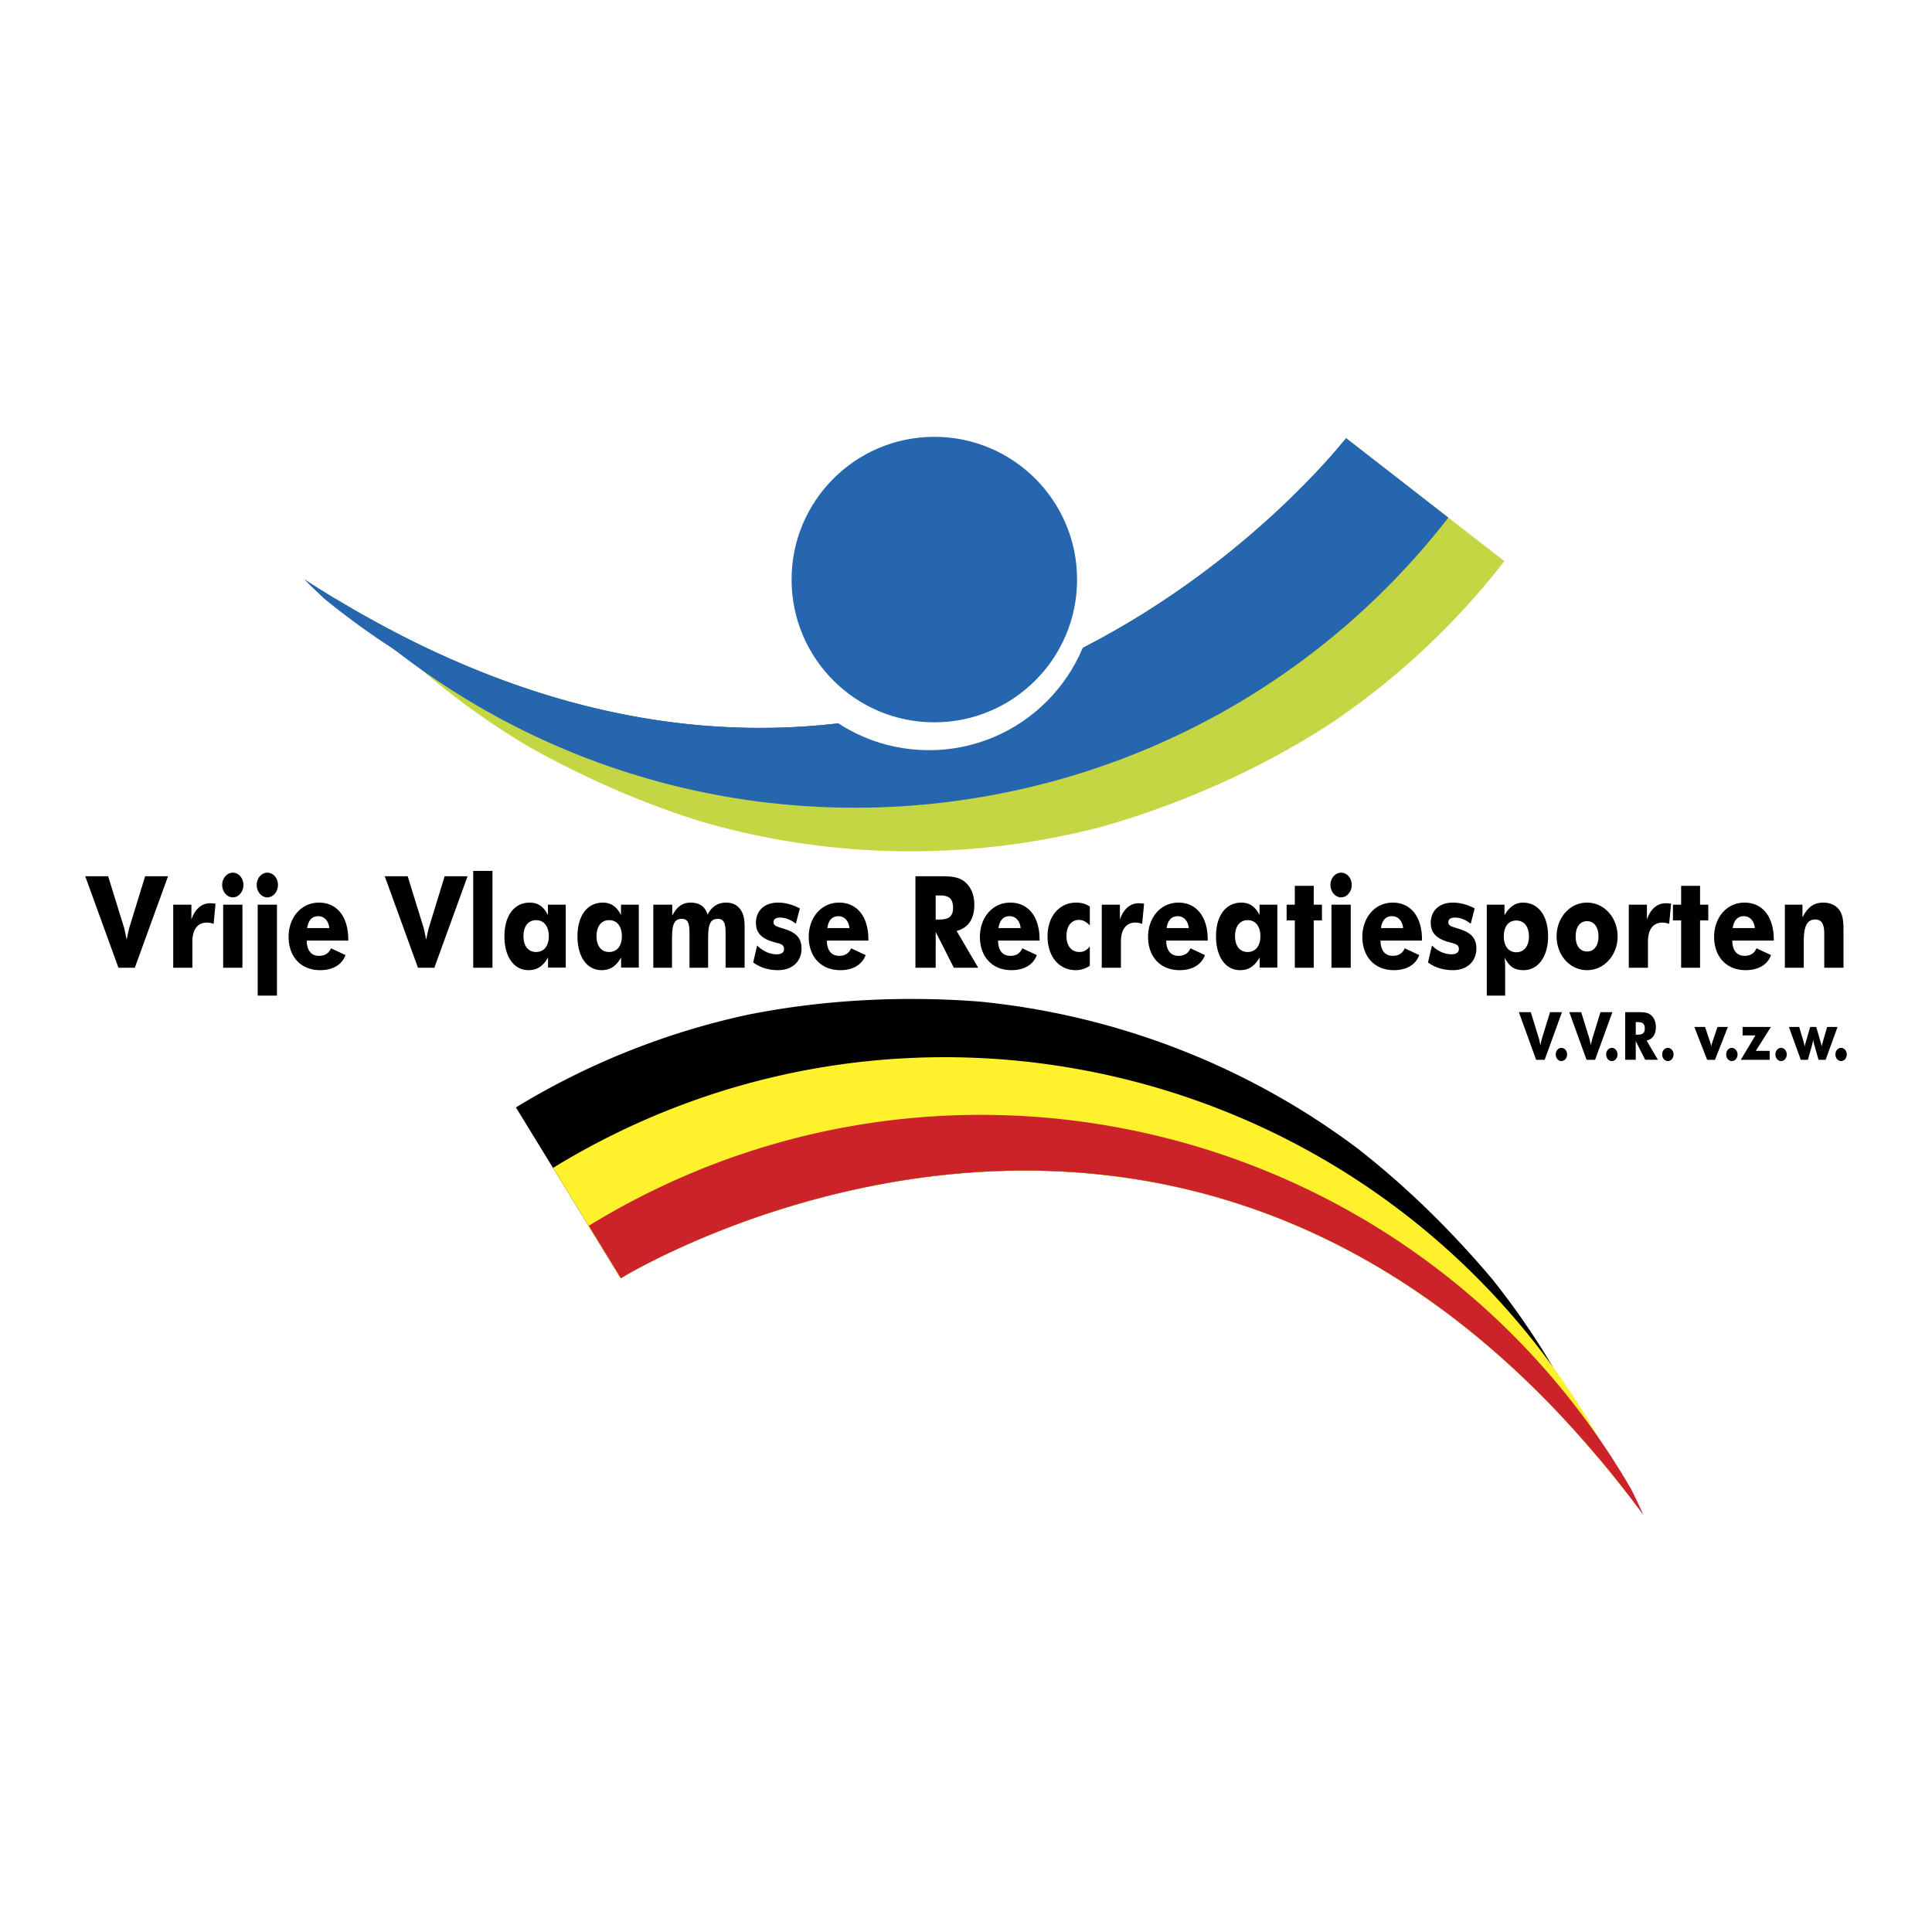 <svg xmlns="http://www.w3.org/2000/svg" width="2500" height="2500" viewBox="0 0 192.756 192.756"><g fill-rule="evenodd" clip-rule="evenodd"><path fill="#fff" d="M0 0h192.756v192.756H0V0z"/><path d="M150.092 55.985a74.854 74.854 0 0 1-16.973 15.958c-8.676 5.724-17.379 8.878-23.02 10.495-13.096 3.456-27.032 3.359-40.233-.5-6.288-1.964-12.047-4.611-17.109-7.438a75.675 75.675 0 0 1-7.832-5.338 75.455 75.455 0 0 1-8.492-7.699C95.118 94.482 134.3 43.711 134.3 43.711l15.792 12.274z" fill="#c5d645"/><path d="M144.506 51.643C119.102 84.315 72.021 90.21 39.345 64.81a76.088 76.088 0 0 1-5.889-5.083C93.79 96.205 134.301 43.71 134.301 43.71l10.205 7.933z" fill="#2566af"/><path d="M138.957 47.706C113.555 80.385 66.47 86.282 33.792 60.88c-.489-.379-.97-.765-1.446-1.154-1.319-1.225-2.023-1.96-2.023-1.96 59.723 38.751 100.783-10.088 103.792-13.825l4.842 3.765z" fill="#2566af"/><path d="M109.303 58.227c0 9.178-7.439 16.619-16.618 16.619s-16.619-7.44-16.619-16.619c0-9.179 7.44-16.619 16.619-16.619s16.618 7.44 16.618 16.619z" fill="#fff"/><path d="M107.461 57.825c0 7.865-6.377 14.242-14.242 14.242S78.977 65.69 78.977 57.825c0-7.866 6.376-14.242 14.242-14.242s14.242 6.376 14.242 14.242z" fill="#2566af"/><path d="M8.504 87.425h2.286l1.58 5.105c.033.102.121.511.265 1.225.144-.714.243-1.123.276-1.225l1.568-5.105h2.286l-3.313 9.126h-1.635l-3.313-9.126zM17.284 90.259h1.811v1.481c.354-1.047 1.027-1.622 1.866-1.622.133 0 .31.013.541.039l-.188 2.017a2.074 2.074 0 0 0-.663-.128c-.905 0-1.458.639-1.458 1.902v2.604h-1.91v-6.293h.001zM23.226 87.067c.585 0 1.06.536 1.06 1.226 0 .688-.486 1.237-1.06 1.237-.597 0-1.06-.587-1.06-1.237 0-.664.474-1.226 1.06-1.226zm-.961 3.192h1.922v6.292h-1.922v-6.292zM26.671 87.067c.585 0 1.06.536 1.06 1.226 0 .688-.486 1.237-1.06 1.237-.596 0-1.06-.587-1.06-1.237 0-.664.475-1.226 1.06-1.226zm-.961 3.192h1.922v9.075H25.71v-9.075zM30.603 93.845c.011.983.453 1.519 1.226 1.519.585 0 .983-.255 1.193-.753l1.447.677c-.343.945-1.237 1.505-2.529 1.505-1.988 0-3.147-1.416-3.147-3.318s1.226-3.421 3.037-3.421c1.767 0 2.916 1.378 2.916 3.689v.102h-4.143zm1.159-2.438c-.618 0-1.005.396-1.115 1.187h2.208c-.065-.727-.519-1.187-1.093-1.187zM38.388 87.425h2.286l1.58 5.105c.032.102.121.511.265 1.225.144-.714.243-1.123.276-1.225l1.568-5.105h2.286l-3.313 9.126h-1.635l-3.313-9.126zM47.212 86.889h1.922v9.662h-1.922v-9.662zM56.445 96.537h-1.767v-1.008c-.508.881-1.094 1.264-1.955 1.264-1.425 0-2.397-1.301-2.397-3.382 0-2.042.972-3.356 2.519-3.356.817 0 1.391.383 1.822 1.238v-1.034h1.778v6.278zm-2.959-4.734c-.784 0-1.259.625-1.259 1.595 0 .983.475 1.583 1.259 1.583.784 0 1.27-.6 1.27-1.583-.001-.97-.486-1.595-1.27-1.595zM63.734 96.537h-1.767v-1.008c-.508.881-1.093 1.264-1.955 1.264-1.424 0-2.397-1.301-2.397-3.382 0-2.042.973-3.356 2.519-3.356.817 0 1.392.383 1.822 1.238v-1.034h1.778v6.278zm-2.96-4.734c-.784 0-1.259.625-1.259 1.595 0 .983.475 1.583 1.259 1.583.784 0 1.27-.6 1.27-1.583 0-.97-.486-1.595-1.27-1.595zM72.392 93.118c0-.996-.154-1.442-.783-1.442-.896 0-.961.83-.961 2.208v2.667h-1.856v-3.433c0-.97-.132-1.442-.773-1.442-.906 0-.972.842-.972 2.208v2.667H65.18v-6.292h1.889v1.097c.464-.893 1.027-1.302 1.833-1.302.884 0 1.447.396 1.69 1.187.441-.804 1.039-1.187 1.855-1.187.651 0 1.148.255 1.48.766.342.536.364 1.148.364 1.876v3.854h-1.9v-3.432h.001zM75.541 94.33c.562.575 1.281.88 1.943.88.486 0 .74-.191.74-.523 0-.522-.442-.522-1.16-.74-1.126-.344-1.645-.919-1.645-1.876 0-1.149.784-2.017 2.208-2.017.718 0 1.425.191 2.176.574l-.398 1.532c-.53-.42-1.06-.613-1.567-.613-.442 0-.663.166-.663.459 0 .435.486.459 1.248.728 1.038.357 1.546.894 1.546 1.901 0 1.264-.895 2.157-2.342 2.157-.938 0-1.745-.242-2.485-.766l.399-1.696zM82.498 93.845c.011.983.453 1.519 1.226 1.519.585 0 .983-.255 1.192-.753l1.447.677c-.342.945-1.237 1.505-2.529 1.505-1.988 0-3.148-1.416-3.148-3.318s1.226-3.421 3.038-3.421c1.767 0 2.916 1.378 2.916 3.689v.102h-4.142zm1.159-2.438c-.618 0-1.005.396-1.115 1.187h2.209c-.067-.727-.519-1.187-1.094-1.187zM91.333 87.425H93.718c1.094 0 1.933.013 2.606.613.575.51.883 1.289.883 2.233 0 1.417-.618 2.323-1.766 2.604l2.155 3.676h-2.431l-1.811-3.574v3.574h-2.021v-9.126zm2.418 4.315c.906 0 1.336-.333 1.336-1.137 0-.957-.409-1.263-1.303-1.263h-.43v2.4h.397zM99.576 93.845c.012.983.453 1.519 1.227 1.519.584 0 .982-.255 1.191-.753l1.447.677c-.342.945-1.236 1.505-2.529 1.505-1.988 0-3.146-1.416-3.146-3.318s1.225-3.421 3.037-3.421c1.766 0 2.916 1.378 2.916 3.689v.102h-4.143zm1.16-2.438c-.619 0-1.006.396-1.115 1.187h2.207c-.064-.727-.517-1.187-1.092-1.187zM107.648 91.777c-.738 0-1.248.6-1.248 1.621 0 .945.486 1.583 1.293 1.583.408 0 .719-.166 1.039-.549v1.927c-.441.281-.896.434-1.404.434-1.611 0-2.814-1.289-2.814-3.382 0-1.978 1.18-3.356 2.838-3.356.518 0 .949.102 1.381.396v1.876c-.366-.371-.698-.55-1.085-.55zM109.924 90.259h1.811v1.481c.354-1.047 1.027-1.622 1.867-1.622.133 0 .309.013.541.039l-.188 2.017a2.074 2.074 0 0 0-.662-.128c-.906 0-1.459.639-1.459 1.902v2.604h-1.91v-6.293zM116.352 93.845c.012.983.453 1.519 1.227 1.519.584 0 .982-.255 1.191-.753l1.447.677c-.342.945-1.236 1.505-2.529 1.505-1.988 0-3.146-1.416-3.146-3.318s1.225-3.421 3.037-3.421c1.766 0 2.916 1.378 2.916 3.689v.102h-4.143zm1.16-2.438c-.619 0-1.006.396-1.115 1.187h2.207c-.065-.727-.518-1.187-1.092-1.187zM127.439 96.537h-1.768v-1.008c-.508.881-1.092 1.264-1.953 1.264-1.426 0-2.396-1.301-2.396-3.382 0-2.042.971-3.356 2.518-3.356.816 0 1.391.383 1.822 1.238v-1.034h1.777v6.278zm-2.959-4.734c-.785 0-1.26.625-1.26 1.595 0 .983.475 1.583 1.26 1.583.783 0 1.27-.6 1.27-1.583 0-.97-.486-1.595-1.27-1.595zM129.184 91.829h-.817v-1.57h.817v-1.877h1.888v1.877h.819v1.57h-.819v4.722h-1.888v-4.722zM133.801 87.067c.586 0 1.061.536 1.061 1.226 0 .688-.486 1.237-1.061 1.237-.596 0-1.061-.587-1.061-1.237 0-.664.475-1.226 1.061-1.226zm-.961 3.192h1.922v6.292h-1.922v-6.292zM137.732 93.845c.012.983.453 1.519 1.227 1.519.584 0 .982-.255 1.191-.753l1.447.677c-.342.945-1.236 1.505-2.529 1.505-1.988 0-3.146-1.416-3.146-3.318s1.225-3.421 3.037-3.421c1.766 0 2.914 1.378 2.914 3.689v.102h-4.141zm1.161-2.438c-.619 0-1.006.396-1.115 1.187h2.207c-.065-.727-.518-1.187-1.092-1.187zM142.867 94.33c.564.575 1.281.88 1.945.88.484 0 .738-.191.738-.523 0-.522-.441-.522-1.158-.74-1.127-.344-1.646-.919-1.646-1.876 0-1.149.785-2.017 2.209-2.017.717 0 1.424.191 2.176.574l-.398 1.532c-.529-.42-1.061-.613-1.566-.613-.443 0-.664.166-.664.459 0 .435.486.459 1.248.728 1.039.357 1.547.894 1.547 1.901 0 1.264-.895 2.157-2.342 2.157-.939 0-1.746-.242-2.484-.766l.395-1.696zM148.334 90.259h1.768v1.059c.486-.843 1.094-1.264 1.844-1.264 1.502 0 2.508 1.264 2.508 3.37 0 2.042-1.016 3.369-2.441 3.369-.895 0-1.414-.318-1.9-1.264.045.357.057.74.057 1.125v2.68h-1.834v-9.075h-.002zm2.949 4.747c.773 0 1.258-.612 1.258-1.582 0-.983-.484-1.583-1.258-1.583-.783 0-1.248.601-1.248 1.583 0 .97.475 1.582 1.248 1.582zM158.34 96.793c-1.734 0-3.037-1.519-3.037-3.369 0-1.864 1.314-3.37 3.037-3.37s3.049 1.506 3.049 3.37-1.327 3.369-3.049 3.369zm0-4.888c-.707 0-1.137.587-1.137 1.52 0 .931.43 1.506 1.137 1.506s1.139-.575 1.139-1.506c0-.933-.432-1.52-1.139-1.52zM162.504 90.259h1.811v1.481c.354-1.047 1.027-1.622 1.867-1.622.133 0 .309.013.541.039l-.189 2.017a2.052 2.052 0 0 0-.66-.128c-.906 0-1.459.639-1.459 1.902v2.604h-1.91v-6.293h-.001zM167.727 91.829h-.817v-1.57h.817v-1.877h1.888v1.877h.819v1.57h-.819v4.722h-1.888v-4.722zM172.83 93.845c.01.983.453 1.519 1.225 1.519.586 0 .982-.255 1.193-.753l1.447.677c-.344.945-1.238 1.505-2.529 1.505-1.988 0-3.148-1.416-3.148-3.318s1.227-3.421 3.037-3.421c1.768 0 2.916 1.378 2.916 3.689v.102h-4.141zm1.16-2.438c-.619 0-1.006.396-1.117 1.187h2.209c-.066-.727-.52-1.187-1.092-1.187zM178.076 90.259h1.756v1.276c.518-1.034 1.137-1.48 2.086-1.48.707 0 1.281.281 1.613.766.363.536.396 1.225.396 2.131v3.599h-1.92v-3.37c0-.982-.256-1.441-.896-1.441-.861 0-1.148.752-1.148 2.169v2.642h-1.887v-6.292zM51.473 110.486a74.731 74.731 0 0 1 23.152-9.25c9.299-1.857 17.727-1.736 23.222-1.297 13.52 1.357 26.576 6.363 37.607 14.65 5.193 4.053 9.652 8.561 13.396 12.988a76.016 76.016 0 0 1 10.689 17.957c-43.277-51.582-97.614-17.998-97.614-17.998l-10.452-17.05z"/><path d="M55.173 116.521c35.281-21.607 81.399-10.535 103.026 24.738a75.795 75.795 0 0 1 4.172 7.799c-43.699-56.59-100.444-21.521-100.444-21.521l-6.754-11.016z" fill="#fff22d"/><path d="M58.744 122.295c35.287-21.637 81.43-10.568 103.067 24.717.322.527.637 1.057.945 1.588a52.879 52.879 0 0 1 1.203 2.549c-43.535-59.057-101.061-24.207-102.01-23.627l-3.205-5.227z" fill="#cc2229"/><path d="M151.537 100.982h1.189l.822 2.658c.018.055.062.268.139.639.074-.371.127-.584.143-.639l.818-2.658h1.189l-1.725 4.754h-.852l-1.723-4.754zM155.217 105.205c0 .363.246.656.562.656s.57-.285.57-.656c0-.367-.254-.658-.57-.658-.322 0-.562.297-.562.658zM156.568 100.982h1.189l.822 2.658c.018.055.064.268.139.639a8.09 8.09 0 0 1 .145-.639l.816-2.658h1.191l-1.727 4.754h-.852l-1.723-4.754zM160.812 104.547c.314 0 .568.291.568.658 0 .371-.254.656-.568.656-.316 0-.564-.293-.564-.656 0-.361.242-.658.564-.658zM162.146 100.982h1.242c.57 0 1.006.008 1.357.318.299.268.461.672.461 1.164 0 .738-.322 1.209-.922 1.357l1.123 1.914h-1.266l-.943-1.861v1.861h-1.053v-4.753h.001zm1.26 2.248c.471 0 .695-.174.695-.594 0-.498-.213-.658-.678-.658h-.225v1.252h.208zM166.398 104.547c.316 0 .57.291.57.658 0 .371-.254.656-.57.656s-.562-.293-.562-.656c0-.361.24-.658.562-.658zM169.045 102.459h1.07l.482 1.449c.041.125.104.291.133.512.029-.221.098-.387.137-.512l.484-1.449h1.041l-1.289 3.277h-.781l-1.277-3.277zM172.783 104.547c.316 0 .57.291.57.658 0 .371-.254.656-.57.656s-.562-.293-.562-.656c0-.361.24-.658.562-.658zM173.682 105.736l1.455-2.433h-1.278v-.844h2.825l-1.506 2.385h1.381v.892h-2.877zM177.697 104.547c.316 0 .568.291.568.658 0 .371-.252.656-.568.656s-.564-.293-.564-.656c0-.361.242-.658.564-.658zM181.625 103.908c.041.133.092.305.127.512.027-.207.08-.373.119-.512l.428-1.449h1.035l-1.191 3.277h-.707l-.42-1.482a4.547 4.547 0 0 1-.109-.514c-.041.227-.08.4-.115.514l-.42 1.482h-.707l-1.186-3.277h1.029l.426 1.449a4 4 0 0 1 .121.512c.029-.207.086-.373.127-.512l.42-1.449h.604l.419 1.449zM183.684 104.547c.314 0 .568.291.568.658 0 .371-.254.656-.568.656-.316 0-.564-.293-.564-.656-.001-.361.239-.658.564-.658z"/></g></svg>